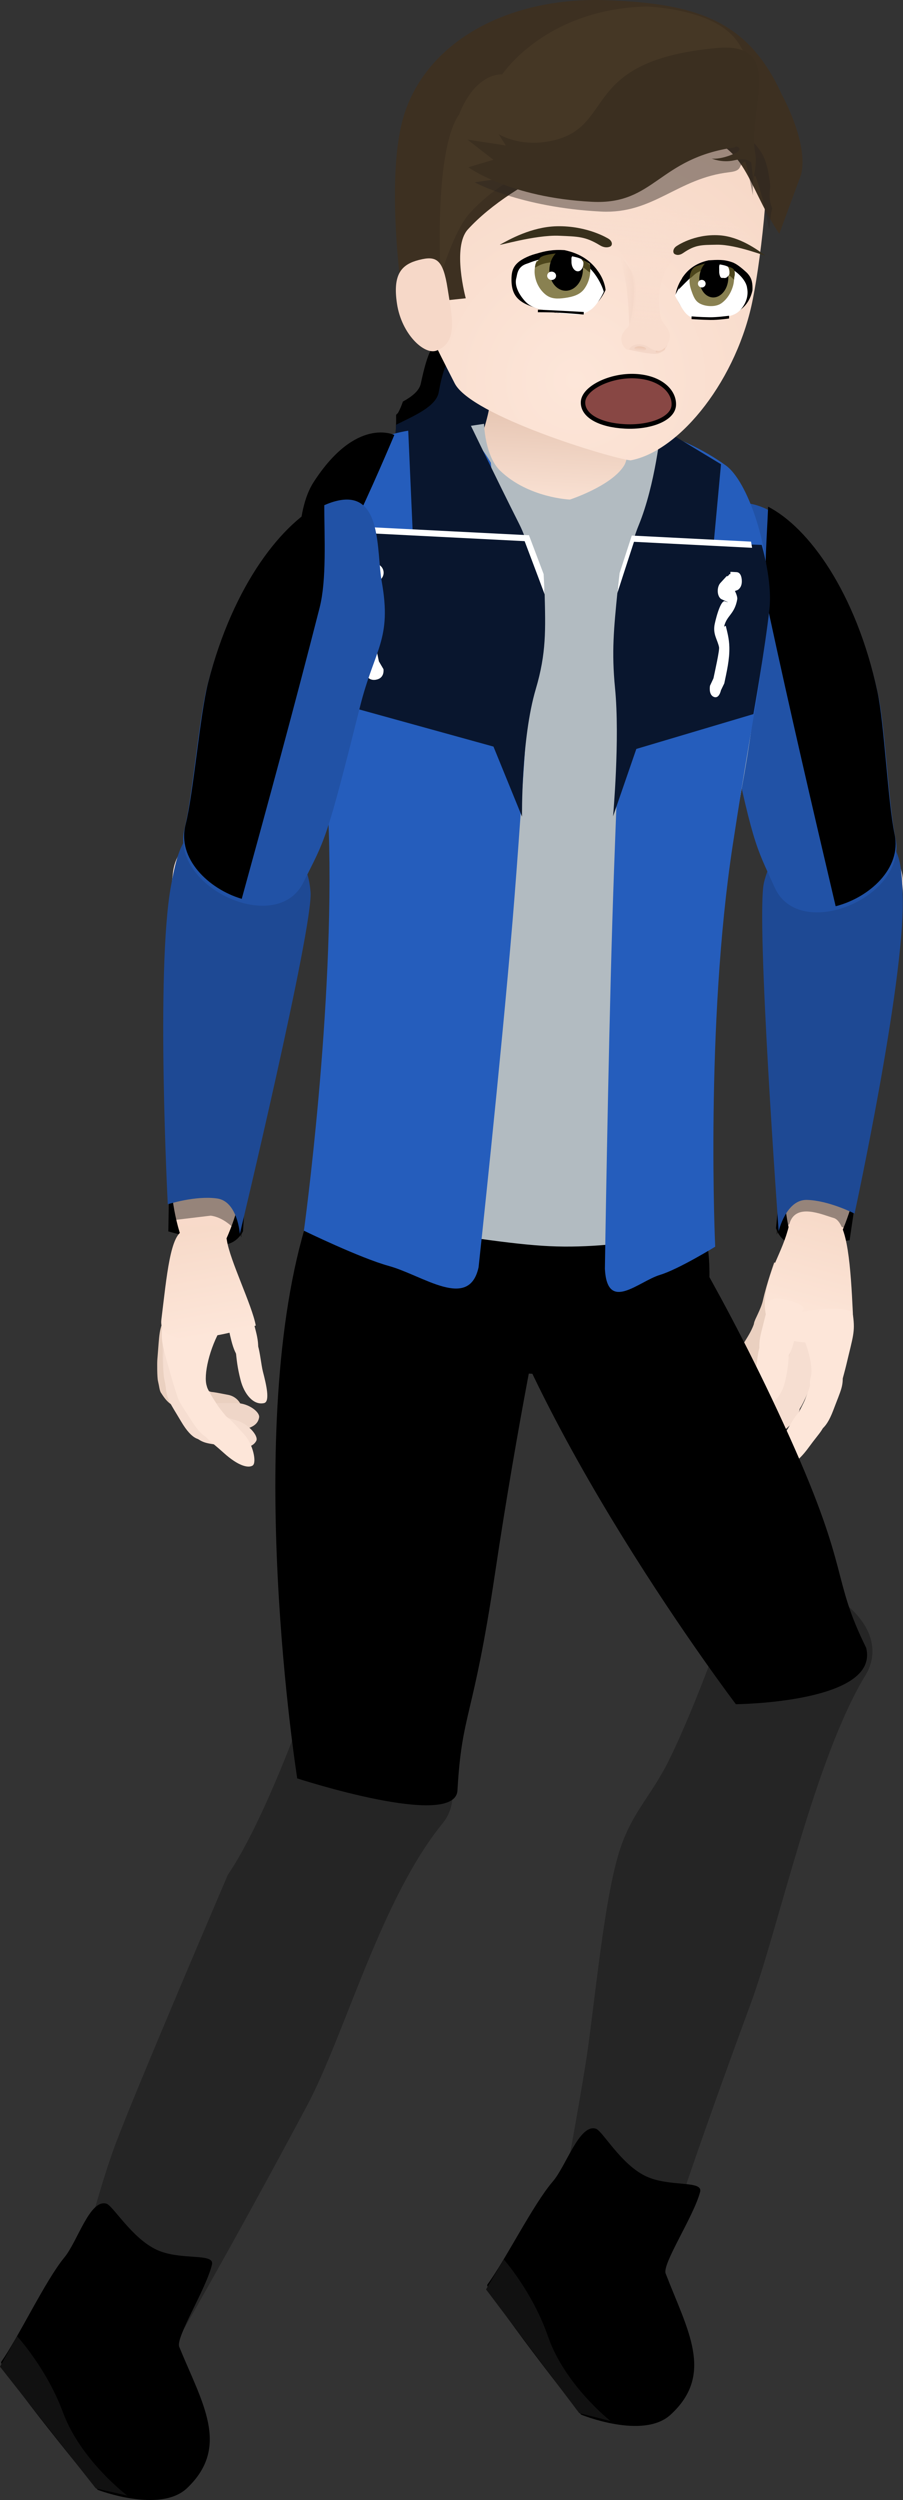 <svg version="1.1" xmlns="http://www.w3.org/2000/svg" xmlns:xlink="http://www.w3.org/1999/xlink" width="152.476" height="421.689" viewBox="0,0,152.476,421.689"><rect x="0" y="0" width="152.476" height="421.689" fill="#333333" stroke="none"/><defs><linearGradient x1="280.75" y1="135.344" x2="270.067" y2="207.803" gradientUnits="userSpaceOnUse" id="color-1"><stop offset="0" stop-color="#fde6d9"/><stop offset="1" stop-color="#f7d9c8"/></linearGradient><linearGradient x1="320.518" y1="-111.094" x2="244.972" y2="401.343" gradientUnits="userSpaceOnUse" id="color-2"><stop offset="0" stop-color="#000000"/><stop offset="1" stop-color="#000000" stop-opacity="0"/></linearGradient><linearGradient x1="277.829" y1="200.9" x2="273.098" y2="218.365" gradientUnits="userSpaceOnUse" id="color-3"><stop offset="0" stop-color="#f7dac9"/><stop offset="1" stop-color="#fde6d9"/></linearGradient><linearGradient x1="232.924" y1="48.374" x2="231.21" y2="82.162" gradientUnits="userSpaceOnUse" id="color-4"><stop offset="0" stop-color="#d2a991"/><stop offset="1" stop-color="#fde6d9"/></linearGradient><radialGradient cx="235.153" cy="59.086" r="43.92" gradientUnits="userSpaceOnUse" id="color-5"><stop offset="0" stop-color="#fde6d9"/><stop offset="1" stop-color="#f7d9c8"/></radialGradient><linearGradient x1="249.37" y1="53.715" x2="249.622" y2="54.412" gradientUnits="userSpaceOnUse" id="color-6"><stop offset="0" stop-color="#ecc6b1"/><stop offset="1" stop-color="#ecc6b1" stop-opacity="0"/></linearGradient><linearGradient x1="242.414" y1="44.797" x2="245.238" y2="44.94" gradientUnits="userSpaceOnUse" id="color-7"><stop offset="0" stop-color="#f4d7c8" stop-opacity="0"/><stop offset="1" stop-color="#f4d7c8"/></linearGradient><linearGradient x1="246.124" y1="53.405" x2="246.054" y2="54.139" gradientUnits="userSpaceOnUse" id="color-8"><stop offset="0" stop-color="#ecc6b1"/><stop offset="1" stop-color="#ecc6b1" stop-opacity="0"/></linearGradient><linearGradient x1="243.419" y1="25.441" x2="241.076" y2="49.992" gradientUnits="userSpaceOnUse" id="color-9"><stop offset="0" stop-color="#f9ddce" stop-opacity="0"/><stop offset="1" stop-color="#f9ddce"/></linearGradient><linearGradient x1="340.854" y1="-1829.507" x2="173.154" y2="1477.127" gradientUnits="userSpaceOnUse" id="color-10"><stop offset="0" stop-color="#2a221e"/><stop offset="1" stop-color="#2a221e" stop-opacity="0"/></linearGradient><linearGradient x1="178.19" y1="134.86" x2="177.036" y2="208.093" gradientUnits="userSpaceOnUse" id="color-11"><stop offset="0" stop-color="#fde6d9"/><stop offset="1" stop-color="#f7d9c8"/></linearGradient><linearGradient x1="178.724" y1="-114.766" x2="170.562" y2="403.146" gradientUnits="userSpaceOnUse" id="color-12"><stop offset="0" stop-color="#000000"/><stop offset="1" stop-color="#000000" stop-opacity="0"/></linearGradient><linearGradient x1="170.361" y1="202.586" x2="173.537" y2="220.399" gradientUnits="userSpaceOnUse" id="color-13"><stop offset="0" stop-color="#f7dac9"/><stop offset="1" stop-color="#fde6d9"/></linearGradient></defs><g transform="translate(-137.975,5.032)"><g data-paper-data="{&quot;isPaintingLayer&quot;:true}" fill-rule="nonzero" stroke-linejoin="miter" stroke-miterlimit="10" stroke-dasharray="" stroke-dashoffset="0" style="mix-blend-mode: normal"><g stroke="none" stroke-width="0" stroke-linecap="butt"><path d="M271.959,204.855c-2.262,-0.333 -2.959,-2.722 -2.959,-2.722l0.873,-8.75l12.875,1.898l-1.311,8.894c0,0 -7.981,0.9 -9.478,0.68z" data-paper-data="{&quot;origPos&quot;:null}" fill="#000000"/><path d="M270.588,175.644c0.114,-11.376 -3.429,-19.328 -3.205,-31.523c0.224,-12.195 24.043,-11.606 23.038,0.555c-1.006,18.93 -4.157,20.744 -5.091,30.137c-1.042,10.475 -1.881,22.47 -6.594,30.711c-2.455,4.293 -5.518,3.942 -6.911,-0.795c-2.602,-8.848 -1.35,-17.71 -1.236,-29.085z" data-paper-data="{&quot;origPos&quot;:null}" fill="url(#color-1)"/><g data-paper-data="{&quot;origPos&quot;:null}"><path d="M274.803,200.396c-3.085,-0.087 -5.721,2.787 -5.721,2.787l0.8,-9.987l12.909,2.112l-1.739,6.894z" data-paper-data="{&quot;origPos&quot;:null}" fill="url(#color-2)"/><path d="M282.271,199.672c0,0 -4.379,-2.239 -8.077,-2.309c-3.485,-0.066 -4.735,5.281 -4.735,5.281c0,0 -3.885,-53.006 -2.48,-58.822c1.405,-5.815 5.594,-9.477 13.721,-8.927c8.594,0.329 9.578,3.009 9.71,11.832c0.216,14.472 -8.138,52.945 -8.138,52.945z" data-paper-data="{&quot;origPos&quot;:null,&quot;origRot&quot;:0}" fill="#1e4994"/></g></g><g data-paper-data="{&quot;origRot&quot;:0}" stroke="none" stroke-width="0" stroke-linecap="butt"><path d="M257.48,93.427c1.093,-4.999 0.428,-15.361 8.009,-13.309c7.19,1.946 16.726,13.327 20.78,32.121c1.184,5.49 1.747,18.604 2.909,24.1c2.105,9.959 -16.198,17.6 -20.374,8.366c-3.435,-7.595 -3.544,-6.691 -8.463,-30.034c-2.066,-9.803 -4.999,-11.47 -2.861,-21.245z" data-paper-data="{&quot;origPos&quot;:null,&quot;origRot&quot;:0}" fill="#2152a6"/><path d="M267.677,80.436c6.8,3.492 14.823,14.375 18.453,31.202c1.184,5.49 1.747,18.604 2.909,24.1c1.204,5.697 -4.27,10.636 -9.958,12.091c-3.879,-16.49 -7.718,-32.989 -11.288,-49.552c-1.033,-4.794 -0.35,-11.783 -0.115,-17.84z" data-paper-data="{&quot;origPos&quot;:null,&quot;origRot&quot;:0}" fill="#000000"/></g><g stroke="none" stroke-width="0" stroke-linecap="butt"><g data-paper-data="{&quot;origPos&quot;:null,&quot;origRot&quot;:0,&quot;index&quot;:null}" fill="#ead0c0"><path d="M268.712,207.899c1.382,0.61 5.493,4.418 5.493,4.418c0,0 -2.634,3.35 -3.298,4.816c-0.383,0.845 -1.173,1.446 -1.534,2.301c-0.601,1.422 -1.501,2.142 -3.019,1.493c-1.693,-0.724 -1.235,-1.136 -1.052,-2.786c0.059,-0.534 1.17,-2.346 1.501,-3.838c0.629,-2.844 1.91,-6.405 1.91,-6.405z" data-paper-data="{&quot;origRot&quot;:0,&quot;origPos&quot;:null,&quot;index&quot;:null}"/><path d="M267.312,223.46c-1.551,2.539 -2.657,2.538 -3.7,2.023c-1.325,-0.654 -1.997,-1.478 -1.175,-2.526c0.276,-0.352 1.034,-1.276 1.265,-1.655c0.639,-1.046 1.328,-2.093 1.735,-3.486c0.54,-1.848 1.626,-0.78 2.878,-0.032c0,0 1.082,0.45 1.042,1.059c-0.119,1.789 -0.494,2.078 -2.045,4.617z" data-paper-data="{&quot;origRot&quot;:0,&quot;origPos&quot;:null,&quot;index&quot;:null}"/><path d="M263.68,222.455c0.51,-0.248 1.475,0.448 1.475,0.448c1.316,0.725 1.239,1.136 1.013,2.025c-0.261,1.025 -1.146,1.949 -2.168,3.223c-1.022,1.274 -2.679,1.212 -3.206,0.688c-0.493,-0.49 -1.358,-0.853 0.034,-2.979c1.392,-2.126 1.356,-2.676 2.852,-3.405z" data-paper-data="{&quot;origRot&quot;:0,&quot;origPos&quot;:null,&quot;index&quot;:null}"/></g><g data-paper-data="{&quot;origRot&quot;:0,&quot;origPos&quot;:null}" fill="#efd6c8"><path d="M279.168,216.812c-0.941,2.678 -1.536,3.11 -4.594,6.908c-0.418,0.52 -2.227,2.442 -2.763,2.816c-1.658,1.157 -1.897,1.887 -3.38,0.498c-1.329,-1.245 -0.954,-2.627 0.287,-4.098c0.746,-0.884 1.042,-2.079 1.768,-2.981c1.26,-1.565 0.406,-4.472 0.21,-7.016c-0.135,-1.75 6.413,1.163 7.643,2.286c0,0 1.15,0.676 0.83,1.588z" data-paper-data="{&quot;origRot&quot;:0,&quot;origPos&quot;:null}"/><path d="M273.442,224.06c-0.593,2.213 -1.091,2.516 -3.495,5.442c-2.405,2.927 -3.656,2.754 -4.705,1.949c-1.332,-1.022 -1.882,-2.154 -0.684,-3.334c0.402,-0.396 1.497,-1.432 1.855,-1.868c0.991,-1.206 2.038,-2.405 2.855,-4.08c1.084,-2.222 2.039,-0.721 3.265,0.408c0,0 1.11,0.73 0.908,1.483z" data-paper-data="{&quot;origRot&quot;:0,&quot;origPos&quot;:null}"/><path d="M268.95,229.275c-0.537,2.021 -1.194,2.202 -3.404,4.666c-2.209,2.464 -3.283,2.181 -3.967,1.809c-0.732,-0.398 -0.703,-2.856 0.58,-4.549c1.283,-1.693 2.183,-3.088 3.336,-3.802c1,-0.62 1.469,-0.874 2.608,0.354c0,0 1.03,0.834 0.847,1.523z" data-paper-data="{&quot;origRot&quot;:0,&quot;origPos&quot;:null}"/></g><g fill="#f6ded1"><path d="M279.658,214.812c-0.142,2.833 -0.603,3.429 -2.507,7.988c-0.261,0.624 -1.482,3.013 -1.901,3.536c-1.298,1.617 -1.32,2.384 -3.193,1.532c-1.679,-0.763 -1.715,-2.19 -0.922,-3.974c0.476,-1.072 0.418,-2.297 0.87,-3.38c0.785,-1.878 -0.914,-4.366 -1.857,-6.716c-0.648,-1.616 6.677,-0.909 8.223,-0.231c0,0 1.335,0.28 1.287,1.245z" data-paper-data="{&quot;origRot&quot;:0,&quot;origPos&quot;:null}"/><path d="M275.888,224.716c0.016,2.289 -0.395,2.72 -1.983,6.205c-1.588,3.485 -2.877,3.674 -4.137,3.199c-1.601,-0.603 -2.456,-1.532 -1.589,-3.003c0.291,-0.493 1.095,-1.796 1.331,-2.315c0.654,-1.436 1.366,-2.882 1.72,-4.718c0.469,-2.436 1.827,-1.268 3.352,-0.533c0,0 1.301,0.386 1.306,1.165z" data-paper-data="{&quot;origRot&quot;:0,&quot;origPos&quot;:null}"/><path d="M269.288,237.285c-2.36,2.283 -3.66,2.117 -4.343,1.685c-0.731,-0.462 -0.383,-3.137 0.998,-4.726c1.381,-1.589 2.359,-2.912 3.566,-3.529c1.048,-0.536 1.537,-0.75 2.649,0.579c0,0 1.017,0.926 0.802,1.601c-0.633,1.982 -1.312,2.107 -3.671,4.391z" data-paper-data="{&quot;origRot&quot;:0,&quot;origPos&quot;:null}"/></g><path d="M281.983,216.366c0.327,6.896 -10.156,5.137 -12.256,4.146c-2.065,-0.974 -2.792,-4.186 -2.582,-6.361c0.489,-5.075 2.9,-7.626 4.085,-12.578c0.938,-3.92 5.702,-1.655 7.486,-1.171c2.401,0.65 2.913,8.511 3.266,15.964z" data-paper-data="{&quot;origRot&quot;:0,&quot;origPos&quot;:null}" fill="url(#color-3)"/><g data-paper-data="{&quot;origPos&quot;:null,&quot;origRot&quot;:0,&quot;index&quot;:null}" fill="#fde6d9"><path d="M273.589,215.94c-1.164,1.973 -0.81,2.439 -1.558,5.355c-0.747,2.917 -1.871,3.885 -3.86,3.495c-1.988,-0.39 -2.375,-2.302 -1.628,-5.219c0.339,-1.323 0.84,-3.393 1.21,-4.659c0.355,-1.218 1.575,-0.988 3.124,-0.684c0,0 3.279,0.75 2.712,1.712z" data-paper-data="{&quot;origPos&quot;:null}"/><path d="M270.467,228.267c-0.606,2.365 -2.477,4.464 -4.879,4.058c-1.383,-0.234 -0.734,-3.193 -0.129,-5.558c0.277,-1.082 0.408,-3.521 0.788,-4.579c0.34,-0.948 1.664,-0.408 2.802,-0.185c0,0 2.205,0.273 2.144,1.137c-0.094,1.347 -0.12,2.761 -0.726,5.126z" data-paper-data="{&quot;origPos&quot;:null}"/></g><g fill="#fde6d9"><path d="M282.012,216.855c0.372,2.816 0.005,3.482 -1.128,8.3c-0.155,0.659 -0.687,2.661 -0.888,3.308c-0.602,1.94 -0.886,2.514 -2.979,1.994c-1.875,-0.466 -2.645,-1.305 -2.152,-3.198c0.538,-1.807 -0.678,-6.419 -2.869,-9.781c-0.966,-1.482 6.736,-2.035 8.458,-1.63c0,0 1.432,0.048 1.558,1.007z" data-paper-data="{&quot;origRot&quot;:0,&quot;origPos&quot;:null}"/><path d="M278.681,232.839c-1.36,3.598 -2.692,3.886 -4.052,3.51c-1.727,-0.477 -2.702,-1.338 -1.922,-2.871c0.262,-0.514 0.99,-1.875 1.193,-2.412c0.56,-1.482 1.18,-2.979 1.392,-4.838c0.281,-2.466 1.802,-1.406 3.461,-0.791c0,0 1.394,0.284 1.467,1.061c0.215,2.281 -0.179,2.743 -1.539,6.341z" data-paper-data="{&quot;origRot&quot;:0,&quot;origPos&quot;:null}"/><path d="M277.456,234.038c-0.264,2.075 -0.938,2.337 -2.92,5.064c-1.982,2.726 -3.541,3.39 -4.329,3.107c-0.843,-0.302 -0.82,-3.556 0.29,-5.399c1.11,-1.843 1.858,-3.343 2.98,-4.197c0.974,-0.742 1.435,-1.053 2.84,0.021c0,0 1.228,0.698 1.138,1.404z" data-paper-data="{&quot;origRot&quot;:0,&quot;origPos&quot;:null}"/></g></g><path d="M242.293,308.118c2.074,-7.253 5.469,-9.842 8.608,-16.183c4.903,-9.905 10.109,-25.175 10.109,-25.175c4.751,-12.509 30.041,-0.631 23.079,10.823c-8.581,14.119 -14.632,42.555 -19.368,55.397c-9.79,26.544 -13.367,37.979 -13.367,37.979l-18.076,-7.629c0,0 3.218,-16.953 4.175,-24.35c1.489,-11.507 2.768,-23.609 4.841,-30.862z" fill="#252525" stroke="#000000" stroke-width="0" stroke-linecap="butt"/><path d="M271.327,237.412c10.331,22.958 6.969,23.464 12.903,35.501c2.341,9.294 -21.995,9.514 -21.995,9.514c0,0 -36.19,-47.594 -44.642,-83.214c-1.858,-7.832 17.477,-7.284 20.7,-8.451c0,0 6.48,1.215 11.408,6.005c0,0 10.715,16.402 21.625,40.645z" data-paper-data="{&quot;origRot&quot;:0,&quot;index&quot;:null}" fill="#000000" stroke="#000000" stroke-width="0" stroke-linecap="butt"/><g data-paper-data="{&quot;index&quot;:null}" stroke="none" stroke-linecap="round"><path d="M220.266,380.324c3.06,-4.143 7.727,-13.532 11.058,-17.399c2.26,-2.622 4.49,-9.767 7.272,-8.894c1.099,0.345 4.16,5.911 8.308,7.951c4.034,1.984 9.832,0.665 9.288,2.713c-1.11,4.184 -6.433,12.144 -5.819,13.75c3.643,9.49 8.326,16.984 0.819,23.838c-4.655,4.25 -15.099,-0.026 -15.099,-0.026c0,0 -16.491,-20.886 -15.828,-21.934z" data-paper-data="{&quot;origPos&quot;:null}" fill="#000000" stroke-width="1"/><path d="M223.04,376.071c0,0 4.866,5.489 7.462,12.979c2.856,8.24 10.567,14.288 10.567,14.288l-5.285,-1.328l-15.739,-20.874z" data-paper-data="{&quot;origPos&quot;:null,&quot;origRot&quot;:0}" fill="#111111" stroke-width="1.16"/></g><path d="M176.44,311.217c6.216,-9.139 12.822,-27.905 12.822,-27.905c6.422,-11.739 31.892,8.847 23.425,19.238c-10.437,12.808 -16.451,35.592 -22.905,47.662c-13.339,24.95 -22.331,40.34 -22.331,40.34l-16.859,-10.037c0,0 3.464,-14.72 6.859,-23.822c3.395,-9.102 18.988,-45.476 18.988,-45.476z" fill="#252525" stroke="#000000" stroke-width="0" stroke-linecap="butt"/><path d="M221.555,260.396c-3.719,24.904 -5.57,23.175 -6.336,36.574c-0.38,6.647 -27.055,-2.028 -27.055,-2.028c0,0 -9.388,-59.308 1.768,-94.425c2.453,-7.722 21.021,2.372 24.802,2.962c0,0 12.759,4.299 14.959,10.908c0,0 -4.245,19.949 -8.137,46.01z" data-paper-data="{&quot;origRot&quot;:0,&quot;index&quot;:null}" fill="#000000" stroke="#000000" stroke-width="0" stroke-linecap="butt"/><g data-paper-data="{&quot;index&quot;:null,&quot;origRot&quot;:0}" stroke="none" stroke-linecap="round"><path d="M138.18,393.351c2.971,-4.208 7.436,-13.694 10.684,-17.632c2.203,-2.67 4.28,-9.861 7.08,-9.047c1.106,0.321 4.285,5.821 8.477,7.772c4.075,1.897 9.844,0.455 9.344,2.514c-1.02,4.207 -6.172,12.278 -5.523,13.871c3.845,9.41 8.687,16.802 1.329,23.816c-4.563,4.348 -15.096,0.297 -15.096,0.297c0,0 -16.934,-20.528 -16.294,-21.59z" data-paper-data="{&quot;origPos&quot;:null}" fill="#000000" stroke-width="1"/><path d="M140.862,389.039c0,0 4.982,5.383 7.738,12.816c3.032,8.177 10.87,14.059 10.87,14.059l-5.313,-1.215l-16.182,-20.533z" data-paper-data="{&quot;origPos&quot;:null,&quot;origRot&quot;:0}" fill="#111111" stroke-width="1.16"/></g><g stroke-linecap="butt"><g data-paper-data="{&quot;origPos&quot;:null}" stroke="none"><path d="M209.03,59.674c1.202,-5.641 2.057,-6.972 4.001,-7.891c1.944,-0.919 8.566,-1.8 15.859,-1.498c7.293,0.303 5.346,-2.309 12.209,1.161c6.864,3.469 6.059,4.384 6.57,8.331c0.51,3.947 7.721,13.755 3.757,14.893c-3.925,1.127 -29.182,4.08 -47.222,-2.066c0.42,-2.571 0.717,-5.076 0.653,-7.603c0.016,-0.037 0.031,-0.075 0.046,-0.112l0.263,-0.252c0,0 0.466,-0.798 0.84,-1.935c1.564,-0.855 2.768,-1.83 3.023,-3.028z" data-paper-data="{&quot;origPos&quot;:null}" fill="#000000" stroke-width="0"/><g data-paper-data="{&quot;origPos&quot;:null}"><path d="M207.374,73.919c-1.276,-0.519 -2.315,-1.001 -3.147,-1.451c0.319,-1.974 0.564,-3.911 0.625,-5.849c2.932,-1.479 6.739,-3.03 7.199,-5.471c0.226,-1.198 0.356,-1.874 0.687,-3.044c0.585,-2.068 1.325,-3.174 3.163,-4.102c1.926,-0.972 7.067,-1.805 13.369,-1.544c6.301,0.262 6.186,-1.639 11.961,1.469c5.774,3.108 3.536,3.152 3.949,7.095c0.413,3.943 6.976,13.556 3.131,14.867c-3.845,1.312 -25.584,4.272 -40.936,-1.97z" data-paper-data="{&quot;origPos&quot;:null}" fill="#09162e" stroke-width="0"/><g data-paper-data="{&quot;origPos&quot;:null}" fill="none" stroke-width="1" font-family="sans-serif" font-weight="normal" font-size="12" text-anchor="start"/></g></g><path d="M243.822,77.419c0,0 -9.232,4.913 -13.761,4.684c-3.899,-0.198 -14.777,-6.554 -14.777,-6.554c0,0 2.366,-2.736 3.273,-4.983c0.77,-1.91 2.065,-5.868 2.172,-7.961c0.113,-2.228 -2.931,-14.12 -2.931,-14.12l27.426,0.512z" data-paper-data="{&quot;origPos&quot;:null}" fill="url(#color-4)" stroke="none" stroke-width="0"/><g data-paper-data="{&quot;origPos&quot;:null}" fill="#b2bbc1" stroke="none" stroke-width="0"><path d="M195.699,148.819l62.316,1.869c0,0 -2.024,16.2 -2.247,26.354c-0.202,9.204 0.309,14.861 1.103,24.023c1.058,13.749 -12.717,18.617 -26.418,18.352c-14.342,-0.277 -42.82,-4.657 -40.176,-17.329c0,0 3.144,-19.179 4.424,-31.757c0.836,-8.211 0.998,-21.512 0.998,-21.512z" data-paper-data="{&quot;origPos&quot;:null}"/><path d="M195.847,150.277c0,0 -0.48,-11.933 -1.517,-19.562c-2.523,-18.569 -3.14,-28.917 -4.409,-47.561c-0.021,-4.477 5.281,-13.741 13.418,-14.491c5.011,-0.461 16.373,-2.207 16.373,-2.207c0,0 0.111,5.389 2.719,7.908c4.748,4.586 11.775,4.871 11.775,4.871c0,0 7.036,-2.296 9.148,-5.737c1.139,-1.857 0.737,-7.76 0.737,-7.76c0,0 15.277,9.059 20.053,19.956c4.776,10.897 2.352,19.551 0.754,31.85c-1.599,12.298 -6.768,35.455 -6.768,35.455l-62.283,-2.722z" data-paper-data="{&quot;origPos&quot;:null}"/></g><path d="M257.709,212.078c-0.383,7.542 -13.8,15.425 -30.025,14.602c-16.226,-0.823 -39.709,-9.361 -39.326,-16.903c0.257,-5.068 2.186,-10.868 2.186,-10.868c0,0 27.628,5.667 40.199,6.258c13.188,0.62 25.804,-3.155 25.804,-3.155c0,0 1.545,2.524 1.163,10.066z" data-paper-data="{&quot;origPos&quot;:null}" fill="#000000" stroke="none" stroke-width="0"/><g data-paper-data="{&quot;origPos&quot;:null,&quot;index&quot;:null}"><path d="M241.37,150.366c0.62,-20.439 2.243,-55.962 2.243,-55.962c0.418,-9.229 5.355,-12.613 6.337,-20.735c1.234,-2.609 -2.1,-3.302 -0.717,-5.686c2.915,0.682 7.546,2.79 11.299,5.493c3.758,2.706 7.275,13.818 6.97,20.55c-0.79,17.424 -1.271,13.917 -5.798,43.47c-4.672,30.499 -2.966,67.758 -2.966,67.758c0,0 -6.183,3.805 -9.298,4.748c-3.673,1.112 -8.932,6.44 -9.327,-1.007c0,0 0.528,-34.623 1.257,-58.628z" data-paper-data="{&quot;origPos&quot;:null}" fill="#255dbc" stroke="#000000" stroke-width="0"/><path d="M245.422,121.295l-3.929,11.374c0,0 1.176,-13.041 0.335,-21.625c-0.606,-6.178 -0.194,-10.099 0.421,-16.372c0.329,-3.348 2.638,-8.513 2.638,-8.513l21.701,0.722c0,0 1.818,6.072 1.314,10.745c-0.708,6.563 -2.715,17.793 -2.715,17.793z" data-paper-data="{&quot;origPos&quot;:null}" fill="#09162e" stroke="none" stroke-width="0"/><path d="M244.062,89.715c0,0 0.517,-3.128 1.758,-6.147c2.85,-6.933 3.752,-16.428 3.752,-16.428l10.148,6.133l-1.509,16.284z" data-paper-data="{&quot;origPos&quot;:null}" fill="#09162e" stroke="none" stroke-width="0"/><path d="M259.705,111.41c0,0 -0.29,1.496 -1.21,1.106c-0.92,-0.39 -0.631,-1.886 -0.631,-1.886l0.582,-1.242c0.245,-1.181 1.053,-4.75 0.945,-5.258c-0.274,-1.288 -1,-2.082 -0.779,-3.655c0.069,-0.489 0.94,-4.282 1.776,-4.104c0.044,0.009 0.076,0.041 0.101,0.089c0.104,-0.063 0.411,0.177 0.34,0.053l-0.986,-0.455c-0.42,-0.178 -0.709,-0.81 -0.671,-1.545c0.026,-0.512 0.204,-0.958 0.457,-1.227l1.079,-1.174l0.036,0.09c0.115,-0.089 0.223,-0.165 0.331,-0.233l-0.011,-0.102l0.238,-0.082l0.018,-0.365l1.026,0.052c0.038,0.002 0.075,0.007 0.112,0.016c0.282,0.05 0.65,0.286 0.755,1.141c0.005,0.038 0.009,0.076 0.012,0.115c0.077,0.87 -0.219,1.336 -0.473,1.571c-0.105,0.106 -0.223,0.182 -0.347,0.221l-0.335,0.115c0.261,0.536 0.448,1.092 0.392,1.402c-0.458,2.558 -1.764,2.689 -2.212,4.569c-0.034,0.145 0.252,-0.188 0.285,-0.048c0.224,0.948 0.557,2.087 0.592,3.542c0.05,2.113 -0.438,4.118 -0.853,6.117l-0.569,1.178zM260.594,98.077c0.01,0.034 0.022,0.066 0.036,0.094c0.045,0.09 0.015,0.031 -0.036,-0.094z" data-paper-data="{&quot;origPos&quot;:null}" fill="#ffffff" stroke="none" stroke-width="0.5"/><path d="M244.613,86.336l0.052,-1.03l20.127,1.021l0.178,1.042z" data-paper-data="{&quot;origPos&quot;:null}" fill="#ffffff" stroke="none" stroke-width="0"/><path d="M243.168,92.066l-0.953,2.952l0.385,-3.393l2.063,-6.337l0.567,0.441z" data-paper-data="{&quot;origPos&quot;:null,&quot;origRot&quot;:0}" fill="#ffffff" stroke="none" stroke-width="0"/></g><g data-paper-data="{&quot;origPos&quot;:null}"><path d="M224.521,150.337c-2.005,23.94 -5.737,58.401 -5.737,58.401c-1.622,7.345 -9.385,1.356 -15.151,-0.234c-4.891,-1.349 -14.342,-5.947 -14.342,-5.947c0,0 5.21,-37.735 4.194,-67.696c-1.016,-29.961 -5.055,-34.613 -4.02,-52.025c0.4,-6.727 6.216,-11.787 12.625,-13.978c6.4,-2.188 9.617,-1.419 14.4,-1.71c1.911,2.551 2.727,3.116 4.369,5.871c0.506,8.197 8.007,12.212 7.459,21.434c0,0 -2.089,35.5 -3.796,55.884z" data-paper-data="{&quot;origPos&quot;:null}" fill="#255dbc" stroke="#000000" stroke-width="0"/><path d="M192.319,112.89c0,0 -1.166,-12.067 -1.437,-18.68c-0.193,-4.707 3.639,-10.493 3.639,-10.493l32.293,2.354c0,0 3.034,5.436 3.12,8.805c0.161,6.312 0.304,10.261 -1.489,16.317c-2.491,8.415 -2.324,21.524 -2.324,21.524l-4.821,-11.818z" data-paper-data="{&quot;origPos&quot;:null}" fill="#09162e" stroke="none" stroke-width="0"/><path d="M207.71,85.794l-0.829,-18.769l9.361,-2.815c0,0 5.739,11.898 9.411,19.162c1.599,3.163 2.017,6.339 2.017,6.339z" data-paper-data="{&quot;origPos&quot;:null}" fill="#09162e" stroke="none" stroke-width="0"/><path d="M199.654,108.364l-0.76,-1.246c-0.404,-2.04 -0.925,-4.097 -0.564,-6.189c0.248,-1.44 0.935,-2.528 1.421,-3.44c0.072,-0.135 0.488,0.234 0.452,0.086c-0.472,-1.926 -2.557,-2.23 -2.956,-4.831c-0.048,-0.316 0.326,-0.843 0.817,-1.341l-0.525,-0.159c-0.195,-0.055 -0.374,-0.146 -0.529,-0.265c-0.377,-0.267 -0.792,-0.769 -0.553,-1.623c0.01,-0.038 0.022,-0.076 0.035,-0.112c0.281,-0.835 0.905,-1.021 1.366,-1.034c0.06,-0.004 0.121,-0.004 0.182,-0.001l1.658,0.084l-0.018,0.365l0.372,0.113l-0.031,0.1c0.165,0.082 0.33,0.172 0.502,0.275l0.071,-0.084l1.582,1.309c0.372,0.301 0.599,0.767 0.573,1.279c-0.037,0.735 -0.585,1.325 -1.285,1.446l-1.647,0.322c-0.131,0.114 0.395,-0.084 0.555,-0.008c0.046,-0.044 0.102,-0.072 0.174,-0.075c1.369,-0.066 2.27,3.818 2.316,4.312c0.148,1.592 -1.125,2.284 -1.737,3.527c-0.241,0.489 0.586,4.142 0.825,5.347l0.772,1.311c0,0 0.268,1.525 -1.265,1.79c-1.533,0.266 -1.801,-1.259 -1.801,-1.259zM199.833,96.74c0.026,-0.026 0.049,-0.056 0.07,-0.089c-0.098,0.117 -0.155,0.173 -0.07,0.089z" data-paper-data="{&quot;origPos&quot;:null}" fill="#ffffff" stroke="none" stroke-width="0.5"/><path d="M194.316,84.612l0.425,-1.011l32.541,1.65l-0.052,1.03z" data-paper-data="{&quot;origPos&quot;:null}" fill="#ffffff" stroke="none" stroke-width="0"/><path d="M226.315,85.595l0.971,-0.362l2.483,6.568l0.171,3.421l-1.143,-3.058z" data-paper-data="{&quot;origPos&quot;:null,&quot;origRot&quot;:0}" fill="#ffffff" stroke="none" stroke-width="0"/><path d="M192,114.498c0,0 -7.319,-28.507 -1.09,-38.172c7.211,-11.189 13.647,-7.985 13.647,-7.985c0,0 -4.226,10.087 -7.406,16.387c-3.18,6.3 -5.151,29.77 -5.151,29.77z" data-paper-data="{&quot;origPos&quot;:null}" fill="#000000" stroke="none" stroke-width="0"/></g></g><g stroke-linecap="butt"><path d="M243.328,-3.75c16.885,0.401 22.1,12.939 23.508,18.317c1.73,6.606 -0.282,23.476 -1.714,30.716c-2.579,13.439 -12.155,25.734 -20.675,27.34c-3.617,-0.423 -26.91,-7.535 -29.694,-12.994c-6.671,-13.083 -9.004,-17.369 -8.717,-32.052c0.319,-16.363 11.563,-32.288 37.291,-31.327z" fill="url(#color-5)" stroke="none" stroke-width="0"/><g stroke="none" stroke-width="0"><path d="M244.247,52.886l6.249,-0.56c0.664,0.44 -0.296,2.421 -2.039,2.337c-1.71,-0.083 -4.542,-0.776 -4.542,-0.776l0.333,-1.001z" data-paper-data="{&quot;origPos&quot;:null,&quot;index&quot;:null}" fill="#f4d7c8"/><path d="M249.37,53.715c0.435,-0.147 0.845,-0.11 0.914,0.082c0.07,0.192 -0.227,0.467 -0.662,0.614c-0.435,0.147 -0.845,0.11 -0.914,-0.082c-0.07,-0.192 0.227,-0.467 0.662,-0.614z" data-paper-data="{&quot;origPos&quot;:null,&quot;origRot&quot;:0}" fill="url(#color-6)"/><path d="M244.248,50.389c0,0 -0.114,-4.285 -0.5,-7.044c-0.302,-2.155 -1.264,-5.547 -1.264,-5.547c0,0 2.327,2.645 2.656,4.301c0.509,2.562 -0.155,6.406 -0.155,6.406z" data-paper-data="{&quot;origPos&quot;:null}" fill="url(#color-7)"/><path d="M246.124,53.405c0.548,0.043 0.977,0.243 0.958,0.446c-0.019,0.203 -0.479,0.332 -1.028,0.288c-0.548,-0.043 -0.977,-0.243 -0.958,-0.446c0.019,-0.203 0.479,-0.332 1.028,-0.288z" data-paper-data="{&quot;origPos&quot;:null}" fill="url(#color-8)"/><path d="M249.085,54.163c-0.829,-0.074 -1.251,-0.411 -1.901,-0.829c-1.246,-0.567 -2.576,-0.31 -2.998,0.603c-0.33,0.174 -0.77,-0.314 -0.955,-0.612c-0.38,-0.614 -0.479,-1.446 -0.116,-2.068c0.276,-0.474 0.361,-0.624 0.9,-1.108c0.471,-0.423 1.683,-6.005 0.505,-9.461c-1.743,-5.112 -5.852,-5.828 -11.387,-6.348c-2.705,-0.254 -9.257,2.16 -9.257,2.16c0,0 2.574,-4.888 6.126,-6.246c5.252,-2.009 9.572,-1.76 15.186,-1.092c18.269,1.2 19.917,6.504 19.917,6.504c0,0 -5.507,0.436 -8.924,1.241c-4.191,0.988 -5.435,2.477 -6.179,4.582c-0.771,2.181 -0.98,4.187 -0.5,6.853c0.217,1.204 1.425,1.826 1.554,3.041c0.168,1.581 -1.142,2.853 -1.972,2.78z" data-paper-data="{&quot;origPos&quot;:null}" fill="url(#color-9)"/></g><path d="M259.436,34.657c3.483,0.223 6.511,2.507 7.683,3.351c0.543,0.391 -4.7,-1.826 -8.118,-1.762c-2.567,0.048 -3.598,-0.026 -5.675,1.403c-0.587,0.404 -1.077,0.379 -1.43,0.175c-0.353,-0.204 -0.315,-0.908 0.273,-1.313c0,0 2.963,-2.129 7.266,-1.854z" data-paper-data="{&quot;origRot&quot;:0,&quot;index&quot;:null}" fill="#38301c" stroke="none" stroke-width="0"/><path d="M269.563,34.393c-5.804,-8.6 -5.596,-16.418 -16.253,-16.603c-11.515,-0.201 -28.774,7.578 -36.337,15.88c-2.706,2.97 -0.352,11.612 -0.352,11.612l-3.068,0.324c0,0 -1.892,-2.591 -2.827,-4.639c-1.912,-4.188 -4.161,8.929 -4.161,8.929c0,0 -4.233,-24.829 -0.077,-36.393c4.408,-12.265 18.189,-19.033 33.725,-18.506c15.536,0.527 24.174,3.499 29.817,16.022c0,0 4.503,8.061 3.224,13.368z" fill="#3d3021" stroke="none" stroke-width="0"/><path d="M246.031,20.202c-10.851,-0.189 -21.621,2.907 -28.748,10.73c-2.646,2.904 -4.908,10.611 -4.908,10.611c0,0 -1.211,-21.078 3.126,-27.281c2.85,-7.195 7.277,-6.749 7.277,-6.749c0,0 7.293,-11.074 24.477,-11.448c4.308,0.254 10.029,1.304 13.4,3.999c2.755,2.202 2.503,3.957 4.947,6.499c-5.524,3.586 -12.62,13.759 -19.571,13.638z" fill="#453725" stroke="none" stroke-width="0"/><g stroke="none" stroke-width="0"><path d="M223.302,24.97l-4.335,-2.404l6.349,0.782l-1.221,-1.342c0,0 3.718,1.744 9.311,0.831c7.606,-1.242 18.332,-5.797 23.872,-6.068c4.227,-0.206 7.261,0.479 9.423,4.221c1.115,1.929 1.339,5.514 1.339,5.514c0,0 -0.41,2.083 0.347,3.633c-0.37,0.927 -0.333,2.51 -0.534,3.517l-1.082,-5.055c0,0 -1.147,-4.058 -1.313,-3.997c-0.498,0.182 -0.347,3.302 -0.347,3.302c0,0 -0.844,-4.34 -1.299,-5.723c-1.33,0.597 -0.247,1.561 -2.646,1.833c-8.839,1.001 -12.831,7.09 -21.704,6.64c-13.651,-0.692 -21.335,-4.936 -21.335,-4.936z" data-paper-data="{&quot;origPos&quot;:null}" fill="url(#color-10)"/><path d="M221.289,21.92l-4.385,-3.408l6.483,1l-1.22,-1.929c0,0 3.768,2.46 9.516,1.006c10.239,-2.591 4.331,-13.43 27.372,-15.526c11.695,-1.064 5.079,10.539 6.447,17.75c0.356,1.875 -0.365,4.362 -0.365,4.362l-0.306,-2.739c0,0 -0.495,-0.98 -2.882,-0.426c-2.051,0.476 -3.804,-0.301 -3.804,-0.301c0,0 1.414,0.256 3.918,-0.866c1.651,-0.704 0.185,-1.476 -0.011,-1.017c-12.959,1.817 -13.501,9.72 -24.109,9.182c-13.963,-0.708 -20.882,-5.83 -20.882,-5.83z" data-paper-data="{&quot;origPos&quot;:null}" fill="#3b2f20"/></g><path d="M213.565,43.704c0.716,4.672 1.853,8.99 -1.888,10.406c-2.065,0.782 -5.883,-2.784 -6.662,-7.869c-0.78,-5.085 0.804,-6.688 3.704,-7.427c2.9,-0.739 4.067,-0.196 4.846,4.89z" data-paper-data="{&quot;origRot&quot;:0}" fill="#f6d8c8" stroke="none" stroke-width="0"/><g data-paper-data="{&quot;origPos&quot;:null,&quot;origRot&quot;:0}" stroke="none" stroke-width="0"><path d="M230.342,47.422c-4.134,-1.015 -5.962,-1.912 -6,-5.185c-0.014,-1.257 0.176,-2.128 1.003,-2.905c0.775,-0.728 2.399,-1.453 3.409,-1.592c2.42,-0.334 4.293,-0.351 6.394,0.164c4.845,1.904 5.08,5.978 5.08,5.978c0,0 -0.613,1.417 -1.54,2.253c-3.105,2.804 -8.346,1.286 -8.346,1.286z" data-paper-data="{&quot;origPos&quot;:null}" fill="#000000"/><path d="M238.269,46.741c-1.074,1.155 -2.654,1.319 -2.654,1.319c-1.851,-0.161 -2.969,-0.151 -4.763,-0.561c-1.844,-0.422 -3.164,-0.512 -4.306,-1.82c-1.143,-1.309 -1.702,-2.698 -1.387,-3.814c0.155,-0.551 0.145,-1.911 1.774,-2.417c1.201,-0.373 2.162,-1.199 3.187,-1.277c2.427,-0.184 2.849,-0.237 5.204,0.341c3.649,1.961 4.604,5.666 4.604,5.666c0,0 -0.586,1.407 -1.66,2.562z" data-paper-data="{&quot;origPos&quot;:null}" fill="#ffffff"/></g><path d="M232.211,47.702c-1.349,-0.068 -3.417,-0.068 -3.417,-0.068l0.022,-0.438c0,0 2.098,0.096 3.412,0.163c1.704,0.086 4.321,0.229 4.321,0.229l-0.022,0.438c0,0 -2.647,-0.24 -4.316,-0.324z" data-paper-data="{&quot;origPos&quot;:null}" fill="#000000" stroke="none" stroke-width="0"/><path d="M232.562,38.045c-1.265,-0.048 -4.546,1.006 -4.546,1.006c0,0 -3.334,1.197 -2.789,0.473c0.536,-0.712 1.745,-1.267 3.119,-1.705c1.725,-0.551 3.101,-0.786 4.936,-0.66c2.815,0.591 4.418,1.883 5.49,3.317c-0.157,0.166 -1.545,-0.866 -1.667,-0.67c-0.42,-0.344 -0.841,-0.664 -1.41,-1.002c-0.905,-0.537 -1.867,-0.71 -3.132,-0.759z" data-paper-data="{&quot;origPos&quot;:null,&quot;origRot&quot;:0}" fill="#000000" stroke="#000000" stroke-width="0"/><path d="M231.964,33.131c5.256,-0.123 8.761,2.11 8.761,2.11c0.696,0.425 0.708,1.13 0.268,1.322c-0.44,0.192 -1.037,0.2 -1.733,-0.225c-2.46,-1.502 -3.719,-1.465 -6.844,-1.603c-4.161,-0.184 -10.657,1.846 -9.976,1.474c1.47,-0.803 5.271,-2.978 9.525,-3.077z" data-paper-data="{&quot;origRot&quot;:0,&quot;origPos&quot;:null,&quot;index&quot;:null}" fill="#38301c" stroke="none" stroke-width="0"/><g data-paper-data="{&quot;origPos&quot;:null,&quot;origRot&quot;:0}" stroke="none" stroke-width="0"><path d="M253.23,46.959c-0.731,-0.822 -1.191,-2.171 -1.191,-2.171c0,0 0.306,-3.791 4.309,-5.352c1.727,-0.387 3.253,-0.288 5.215,0.132c0.82,0.175 2.123,0.924 2.733,1.638c0.651,0.762 0.782,1.583 0.735,2.755c-0.706,3.02 -2.816,3.981 -5.036,4.57c0,0 -4.314,1.182 -6.765,-1.573z" data-paper-data="{&quot;origPos&quot;:null}" fill="#000000"/><path d="M253.332,42.181c0.83,-1.338 1.441,-1.407 2.854,-2.184c1.935,-0.434 2.278,-0.367 4.251,-0.086c1.721,0.44 3.559,2.269 3.69,3.642c0.225,1.055 -0.021,2.351 -0.989,3.522c-0.968,1.17 -2.046,1.195 -3.561,1.506c-1.473,0.303 -2.384,0.243 -3.897,0.311c0,0 -1.283,-0.223 -2.126,-1.349c-0.843,-1.126 -1.601,-2.722 -1.601,-2.722z" data-paper-data="{&quot;origPos&quot;:null}" fill="#ffffff"/></g><path d="M254.747,48.8l0.003,-0.466c0,0 1.416,0.125 3.048,0.149c1.258,0.019 3.283,-0.258 3.283,-0.258l-0.003,0.466c0,0 -1.828,0.265 -3.12,0.245c-1.598,-0.024 -3.211,-0.137 -3.211,-0.137z" data-paper-data="{&quot;origPos&quot;:null,&quot;origRot&quot;:0}" fill="#000000" stroke="none" stroke-width="0"/><path d="M253.168,41.844c0.858,-1.295 2.15,-2.455 4.442,-2.964c1.497,-0.096 2.638,-0.177 4.053,0.343c1.127,0.414 2.551,1.895 2.551,1.895c0,0 -1.484,-0.39 -2.358,-0.623c-1.111,-0.296 -2.447,-0.559 -3.479,-0.528c-1.032,0.031 -1.729,0.212 -2.793,0.995c-1.084,0.798 -3.028,2.857 -3.028,2.857z" data-paper-data="{&quot;origPos&quot;:null,&quot;origRot&quot;:0}" fill="#000000" stroke="#000000" stroke-width="0"/><g><g data-paper-data="{&quot;origPos&quot;:null}" stroke="#000000" stroke-width="0"><path d="M237.617,39.906c0.156,1.398 -0.227,2.739 -0.972,3.775c-0.744,1.036 -2.006,1.367 -3.296,1.547c-1.29,0.18 -2.367,0.177 -3.316,-0.623c-0.949,-0.799 -1.613,-1.994 -1.769,-3.392c-0.084,-0.752 0.073,-1.483 0.274,-2.164c4.128,-1.328 4.794,-2.086 9.011,0.41c0.028,0.146 0.051,0.295 0.068,0.446z" data-paper-data="{&quot;origPos&quot;:null}" fill="#898151"/><path d="M237.654,40.017c0.033,0.297 -0.043,0.586 -0.057,0.875c-0.705,-0.191 -0.856,-1.434 -4.559,-1.675c-3.371,-0.219 -4.177,0.676 -4.738,0.898c0.103,-0.949 0.182,-0.701 0.708,-1.433c0.198,-0.543 1.278,-0.755 2.568,-0.935c1.29,-0.18 5.923,0.871 6.078,2.27z" data-paper-data="{&quot;origPos&quot;:null}" fill="#4d461c"/></g><g data-paper-data="{&quot;origPos&quot;:null}" stroke="none" stroke-width="1"><path d="M232.101,37.468c0.62,-0.491 3.515,0.308 3.892,1.073c0.377,0.766 0.518,1.718 0.333,2.676c-0.185,0.957 -0.66,1.74 -1.28,2.231c-0.62,0.491 -1.383,0.69 -2.142,0.48c-0.759,-0.209 -1.373,-0.788 -1.75,-1.554c-0.377,-0.766 -0.518,-1.718 -0.333,-2.676c0.185,-0.957 0.66,-1.74 1.28,-2.231z" data-paper-data="{&quot;origPos&quot;:null}" fill="#000000"/><path d="M236.206,38.76c0.174,0.296 0.296,0.266 0.283,0.67c-0.013,0.404 -0.138,0.751 -0.329,0.986c-0.191,0.234 -0.449,0.356 -0.727,0.309c-0.278,-0.047 -0.525,-0.253 -0.699,-0.549c-0.174,-0.296 -0.275,-0.681 -0.262,-1.085c0.013,-0.404 -0.075,-0.658 0.116,-0.892c0,0 1.444,0.267 1.618,0.563z" data-paper-data="{&quot;origPos&quot;:null,&quot;origRot&quot;:0}" fill="#ffffff"/><path d="M230.72,40.889c0.163,-0.095 0.364,-0.132 0.567,-0.088c0.202,0.044 0.367,0.161 0.469,0.315c0.103,0.154 0.143,0.343 0.097,0.533c-0.046,0.19 -0.169,0.344 -0.332,0.439c-0.163,0.095 -0.364,0.133 -0.567,0.088c-0.202,-0.044 -0.367,-0.161 -0.469,-0.315c-0.103,-0.154 -0.143,-0.344 -0.097,-0.533c0.046,-0.19 0.169,-0.344 0.332,-0.439z" data-paper-data="{&quot;origPos&quot;:null}" fill="#ffffff"/></g></g><g><g data-paper-data="{&quot;origPos&quot;:null,&quot;origRot&quot;:0}" stroke="#000000" stroke-width="0"><path d="M255.032,40.63c3.724,-1.699 3.921,-1.454 6.891,0.466c0.034,0.678 0.024,1.398 -0.176,2.099c-0.372,1.304 -1.103,2.332 -1.983,2.941c-0.881,0.608 -2.309,0.566 -3.279,0.189c-0.97,-0.377 -1.3,-1.019 -1.693,-2.122c-0.393,-1.103 -0.55,-1.871 -0.178,-3.175c0,0 0.37,-0.264 0.418,-0.398z" data-paper-data="{&quot;origPos&quot;:null}" fill="#898151"/><path d="M256.59,39.537c1.061,-0.355 2.688,-0.203 3.658,0.174c0.97,0.377 1.73,0.348 1.792,1.19c0.05,0.675 -0.033,0.325 -0.123,1.243c-0.396,-0.3 -0.862,-1.279 -3.521,-1.608c-2.921,-0.362 -3.391,1.309 -3.974,1.378c0.041,-0.277 0.029,-0.46 0.107,-0.737c0.372,-1.304 1,-1.287 2.06,-1.641z" data-paper-data="{&quot;origPos&quot;:null}" fill="#4d461c"/></g><g data-paper-data="{&quot;index&quot;:null,&quot;origPos&quot;:null,&quot;origRot&quot;:0}" stroke="none" stroke-width="1"><path d="M257.284,39.37c0.545,-0.437 1.202,-0.501 1.854,-0.298c0.652,0.203 1.185,0.428 1.496,1.132c0.311,0.703 0.413,1.573 0.235,2.442c-0.178,0.869 -0.604,1.573 -1.149,2.01c-0.545,0.437 -1.208,0.605 -1.859,0.402c-0.652,-0.203 -1.17,-0.74 -1.48,-1.444c-0.311,-0.703 -0.413,-1.573 -0.235,-2.442c0.178,-0.869 0.604,-1.573 1.149,-2.01z" data-paper-data="{&quot;origPos&quot;:null}" fill="#000000"/><path d="M260.945,40.036c0.144,0.272 0.224,0.625 0.205,0.992c-0.019,0.368 -0.117,0.349 -0.287,0.559c-0.17,0.21 -0.394,0.317 -0.634,0.269c-0.239,-0.047 -0.465,0.093 -0.61,-0.179c-0.144,-0.272 -0.224,-0.625 -0.205,-0.992c0.019,-0.368 -0.069,-0.907 0.1,-1.117c0,0 1.285,0.195 1.429,0.467z" data-paper-data="{&quot;origPos&quot;:null,&quot;origRot&quot;:0}" fill="#ffffff"/><path d="M256.141,42.262c0.142,-0.084 0.317,-0.115 0.491,-0.071c0.174,0.044 0.314,0.153 0.399,0.294c0.086,0.142 0.117,0.315 0.074,0.487c-0.043,0.172 -0.153,0.31 -0.295,0.395c-0.142,0.084 -0.317,0.115 -0.491,0.071c-0.174,-0.044 -0.314,-0.153 -0.399,-0.294c-0.086,-0.141 -0.117,-0.315 -0.074,-0.487c0.043,-0.172 0.153,-0.31 0.295,-0.395z" data-paper-data="{&quot;origPos&quot;:null}" fill="#ffffff"/></g></g><path d="M251.749,63.306c-0.118,2.329 -3.988,3.803 -8.248,3.587c-4.259,-0.216 -7.195,-1.813 -7.077,-4.142c0.118,-2.329 4.583,-4.552 8.842,-4.335c4.259,0.216 6.601,2.561 6.483,4.89z" fill="#884744" stroke="#000000" stroke-width="0.75"/></g><g stroke="none" stroke-width="0" stroke-linecap="butt"><path d="M166.401,202.677l0.142,-8.989l13.013,0.205l-0.551,8.776c0,0 -1.074,2.245 -3.359,2.209c-1.513,-0.024 -9.244,-2.201 -9.244,-2.201z" data-paper-data="{&quot;origPos&quot;:null}" fill="#000000"/><path d="M181.714,176.271c-1.724,11.245 -1.918,20.192 -5.915,28.504c-2.139,4.449 -5.219,4.301 -6.949,-0.331c-3.32,-8.893 -2.213,-20.866 -1.55,-31.372c0.594,-9.421 -2.223,-11.719 -0.16,-30.563c0.971,-12.164 24.572,-8.9 22.825,3.171c-1.747,12.071 -6.528,19.347 -8.252,30.592z" data-paper-data="{&quot;origPos&quot;:null}" fill="url(#color-11)"/><g data-paper-data="{&quot;origPos&quot;:null}"><path d="M167.1,200.792l-0.603,-7.085l13.081,-0l-0.823,9.986c0,0 -2.138,-3.262 -5.196,-3.674z" data-paper-data="{&quot;origPos&quot;:null}" fill="url(#color-12)"/><path d="M166.306,198.099c0,0 -2.034,-39.317 0.515,-53.564c1.554,-8.687 2.959,-11.172 11.493,-10.11c8.108,0.769 11.652,5.059 12.1,11.024c0.448,5.966 -11.943,57.65 -11.943,57.65c0,0 -0.371,-5.478 -3.82,-5.976c-3.662,-0.528 -8.344,0.975 -8.344,0.975z" data-paper-data="{&quot;origPos&quot;:null,&quot;origRot&quot;:0}" fill="#1e4994"/></g></g><g data-paper-data="{&quot;origRot&quot;:0}" stroke="none" stroke-width="0" stroke-linecap="butt"><path d="M202.427,93.034c1.768,9.848 -1.226,11.403 -3.659,21.122c-5.795,23.141 -5.87,22.234 -9.588,29.694c-4.521,9.07 -22.523,0.744 -20.044,-9.128c1.368,-5.448 2.424,-18.531 3.815,-23.973c4.76,-18.629 14.717,-29.642 21.975,-31.316c7.653,-1.765 6.597,8.564 7.502,13.601z" data-paper-data="{&quot;origPos&quot;:null,&quot;origRot&quot;:0}" fill="#2152a6"/><path d="M192.726,79.667c0.007,6.061 0.426,13.071 -0.787,17.823c-4.192,16.417 -8.649,32.76 -13.146,49.092c-5.629,-1.668 -10.914,-6.809 -9.496,-12.457c1.368,-5.448 2.424,-18.531 3.815,-23.973c4.261,-16.677 12.688,-27.251 19.615,-30.484z" data-paper-data="{&quot;origPos&quot;:null,&quot;origRot&quot;:0}" fill="#000000"/></g><g stroke="none" stroke-width="0" stroke-linecap="butt"><g data-paper-data="{&quot;origPos&quot;:null,&quot;origRot&quot;:0}" fill="#fde6d9"><path d="M175.581,216.046c-0.484,-0.914 1.987,-1.661 1.987,-1.661c1.17,-0.304 2.091,-0.536 2.427,0.626c0.349,1.207 0.84,3.182 1.169,4.443c0.724,2.781 0.528,4.612 -0.974,5.003c-1.502,0.391 -2.413,-0.525 -3.137,-3.306c-0.724,-2.781 -0.477,-3.229 -1.471,-5.105z" data-paper-data="{&quot;origPos&quot;:null}"/><path d="M177.79,222.908c-0.091,-0.825 1.582,-1.107 1.582,-1.107c0.86,-0.224 1.845,-0.752 2.154,0.151c0.346,1.008 0.573,3.338 0.842,4.37c0.587,2.255 1.238,5.078 0.191,5.314c-1.817,0.41 -3.36,-1.579 -3.947,-3.835c-0.587,-2.255 -0.681,-3.607 -0.823,-4.894z" data-paper-data="{&quot;origPos&quot;:null}"/></g><g data-paper-data="{&quot;origPos&quot;:null,&quot;origRot&quot;:0}" fill="#ead0c0"><path d="M165.967,216.919c0.408,-0.77 1.78,-0.361 1.78,-0.361c1.755,0.199 9.804,1.487 8.442,2.435c-1.979,1.378 -5.637,4.109 -5.79,5.932c-0.088,1.051 -0.718,1.973 -0.779,3.027c-0.101,1.754 -0.805,2.842 -2.723,2.646c-2.14,-0.219 -1.8,-0.823 -2.247,-2.684c-0.145,-0.602 -0.157,-3.025 -0.106,-3.631c0.372,-4.425 0.224,-5.103 1.422,-7.364z" data-paper-data="{&quot;origRot&quot;:0,&quot;origPos&quot;:null}"/><path d="M165.359,230.205c-0.391,-0.587 0.396,-1.708 0.396,-1.708c0.779,-1.526 1.212,-3.269 2.801,-1.745c1.198,1.149 2.468,1.776 3.689,2.433c0.442,0.238 1.709,0.699 2.178,0.882c1.399,0.547 1.224,1.789 0.322,3.265c-0.711,1.162 -1.78,1.845 -4.744,0.251c-2.964,-1.594 -3.493,-1.654 -4.641,-3.378z" data-paper-data="{&quot;origRot&quot;:0,&quot;origPos&quot;:null}"/><path d="M170.875,233.786c-0.511,-0.383 -0.3,-1.768 -0.3,-1.768c0.062,-1.76 0.516,-1.914 1.532,-2.183c1.17,-0.311 2.559,0.076 4.37,0.406c1.811,0.33 2.595,2.067 2.334,2.904c-0.244,0.783 -0.169,1.876 -3.033,1.647c-2.863,-0.229 -3.402,0.118 -4.904,-1.007z" data-paper-data="{&quot;origRot&quot;:0,&quot;origPos&quot;:null}"/></g><g data-paper-data="{&quot;origPos&quot;:null,&quot;origRot&quot;:0}" fill="#efd6c8"><path d="M166.336,215.294c0.359,-0.899 1.758,-0.593 1.758,-0.593c1.769,0.03 9.099,2.459 7.798,3.658c-1.891,1.744 -4.566,3.296 -4.601,5.334c-0.02,1.175 -0.591,2.266 -0.583,3.442c0.013,1.956 -0.621,3.24 -2.553,3.231c-2.156,-0.011 -1.854,-0.718 -2.422,-2.733c-0.184,-0.652 -0.353,-3.339 -0.342,-4.016c0.085,-4.948 -0.107,-5.684 0.945,-8.322z" data-paper-data="{&quot;origRot&quot;:0,&quot;origPos&quot;:null}"/><path d="M166.072,228.925c-0.199,-0.755 1.012,-1.501 1.012,-1.501c1.345,-1.149 2.408,-2.669 3.522,-0.451c0.839,1.672 1.937,2.863 2.974,4.062c0.375,0.434 1.528,1.46 1.951,1.853c1.261,1.17 0.642,2.314 -0.815,3.358c-1.147,0.822 -2.497,1.011 -5.014,-1.898c-2.517,-2.909 -3.045,-3.206 -3.63,-5.422z" data-paper-data="{&quot;origRot&quot;:0,&quot;origPos&quot;:null}"/><path d="M171.877,236.181c-0.652,-0.286 -0.62,-1.698 -0.62,-1.698c-0.2,-1.757 0.304,-1.993 1.441,-2.448c1.31,-0.524 2.98,-0.395 5.132,-0.401c2.152,-0.006 4.071,1.547 3.898,2.425c-0.162,0.821 -0.649,1.917 -4.006,2.218c-3.357,0.3 -3.929,0.744 -5.844,-0.096z" data-paper-data="{&quot;origRot&quot;:0,&quot;origPos&quot;:null}"/></g><g data-paper-data="{&quot;origPos&quot;:null,&quot;origRot&quot;:0}" fill="#f6ded1"><path d="M166.954,215.193c0.406,-0.878 1.787,-0.499 1.787,-0.499c1.765,0.124 8.956,2.937 7.593,4.066c-1.981,1.641 -4.734,3.049 -4.877,5.083c-0.082,1.173 -0.71,2.232 -0.765,3.406c-0.091,1.954 -0.792,3.203 -2.721,3.091c-2.152,-0.125 -1.814,-0.815 -2.274,-2.858c-0.149,-0.661 -0.176,-3.353 -0.128,-4.028c0.347,-4.937 0.194,-5.682 1.385,-8.261z" data-paper-data="{&quot;origRot&quot;:0,&quot;origPos&quot;:null}"/><path d="M165.944,228.751c-0.062,-0.778 1.263,-1.297 1.263,-1.297c1.528,-0.891 2.845,-2.198 3.546,0.183c0.528,1.794 1.397,3.162 2.204,4.526c0.292,0.493 1.244,1.709 1.59,2.17c1.032,1.376 0.22,2.391 -1.399,3.159c-1.275,0.605 -2.637,0.55 -4.596,-2.76c-1.959,-3.31 -2.426,-3.697 -2.607,-5.981z" data-paper-data="{&quot;origRot&quot;:0,&quot;origPos&quot;:null}"/><path d="M170.893,237.305c-0.551,-0.452 -0.137,-1.803 -0.137,-1.803c0.284,-1.746 0.833,-1.836 2.05,-1.966c1.403,-0.149 2.976,0.426 5.049,1.004c2.073,0.577 3.804,2.65 3.399,3.449c-0.379,0.746 -1.448,1.612 -4.761,0.991c-3.313,-0.62 -3.983,-0.348 -5.6,-1.675z" data-paper-data="{&quot;origRot&quot;:0,&quot;origPos&quot;:null}"/></g><g data-paper-data="{&quot;origPos&quot;:null,&quot;origRot&quot;:0}" fill="#fde6d9"><path d="M165.377,218.609c0.093,-0.963 1.522,-1.062 1.522,-1.062c1.707,-0.466 9.423,-0.187 8.51,1.328c-2.071,3.438 -3.121,8.09 -2.52,9.877c0.56,1.874 -0.179,2.74 -2.037,3.272c-2.072,0.593 -2.376,0.03 -3.048,-1.887c-0.224,-0.639 -0.827,-2.621 -1.005,-3.274c-1.304,-4.774 -1.694,-5.427 -1.423,-8.254z" data-paper-data="{&quot;origRot&quot;:0,&quot;origPos&quot;:null}"/><path d="M167.598,228.852c-0.088,-0.775 1.219,-1.339 1.219,-1.339c1.498,-0.942 2.77,-2.291 3.55,0.065c0.588,1.776 1.501,3.114 2.353,4.45c0.308,0.483 1.3,1.666 1.661,2.116c1.077,1.341 0.299,2.383 -1.293,3.204c-1.254,0.647 -2.617,0.638 -4.685,-2.606c-2.068,-3.243 -2.548,-3.614 -2.805,-5.891z" data-paper-data="{&quot;origRot&quot;:0,&quot;origPos&quot;:null}"/><path d="M171.848,235.666c-0.233,-0.673 0.827,-1.608 0.827,-1.608c1.155,-1.339 1.671,-1.129 2.776,-0.602c1.273,0.607 2.312,1.921 3.777,3.498c1.464,1.577 2.153,4.757 1.39,5.225c-0.713,0.438 -2.376,0.108 -4.874,-2.154c-2.498,-2.263 -3.212,-2.381 -3.895,-4.358z" data-paper-data="{&quot;origRot&quot;:0,&quot;origPos&quot;:null}"/></g><path d="M165.224,217.562c0.906,-7.374 1.513,-14.609 3.85,-15.026c1.737,-0.31 6.615,-2.357 7.21,1.63c0.508,3.406 4.276,11.001 4.88,14.391c0,0 -16.734,5.475 -15.94,-0.994z" data-paper-data="{&quot;origRot&quot;:0,&quot;origPos&quot;:null}" fill="url(#color-13)"/></g></g></g></svg>